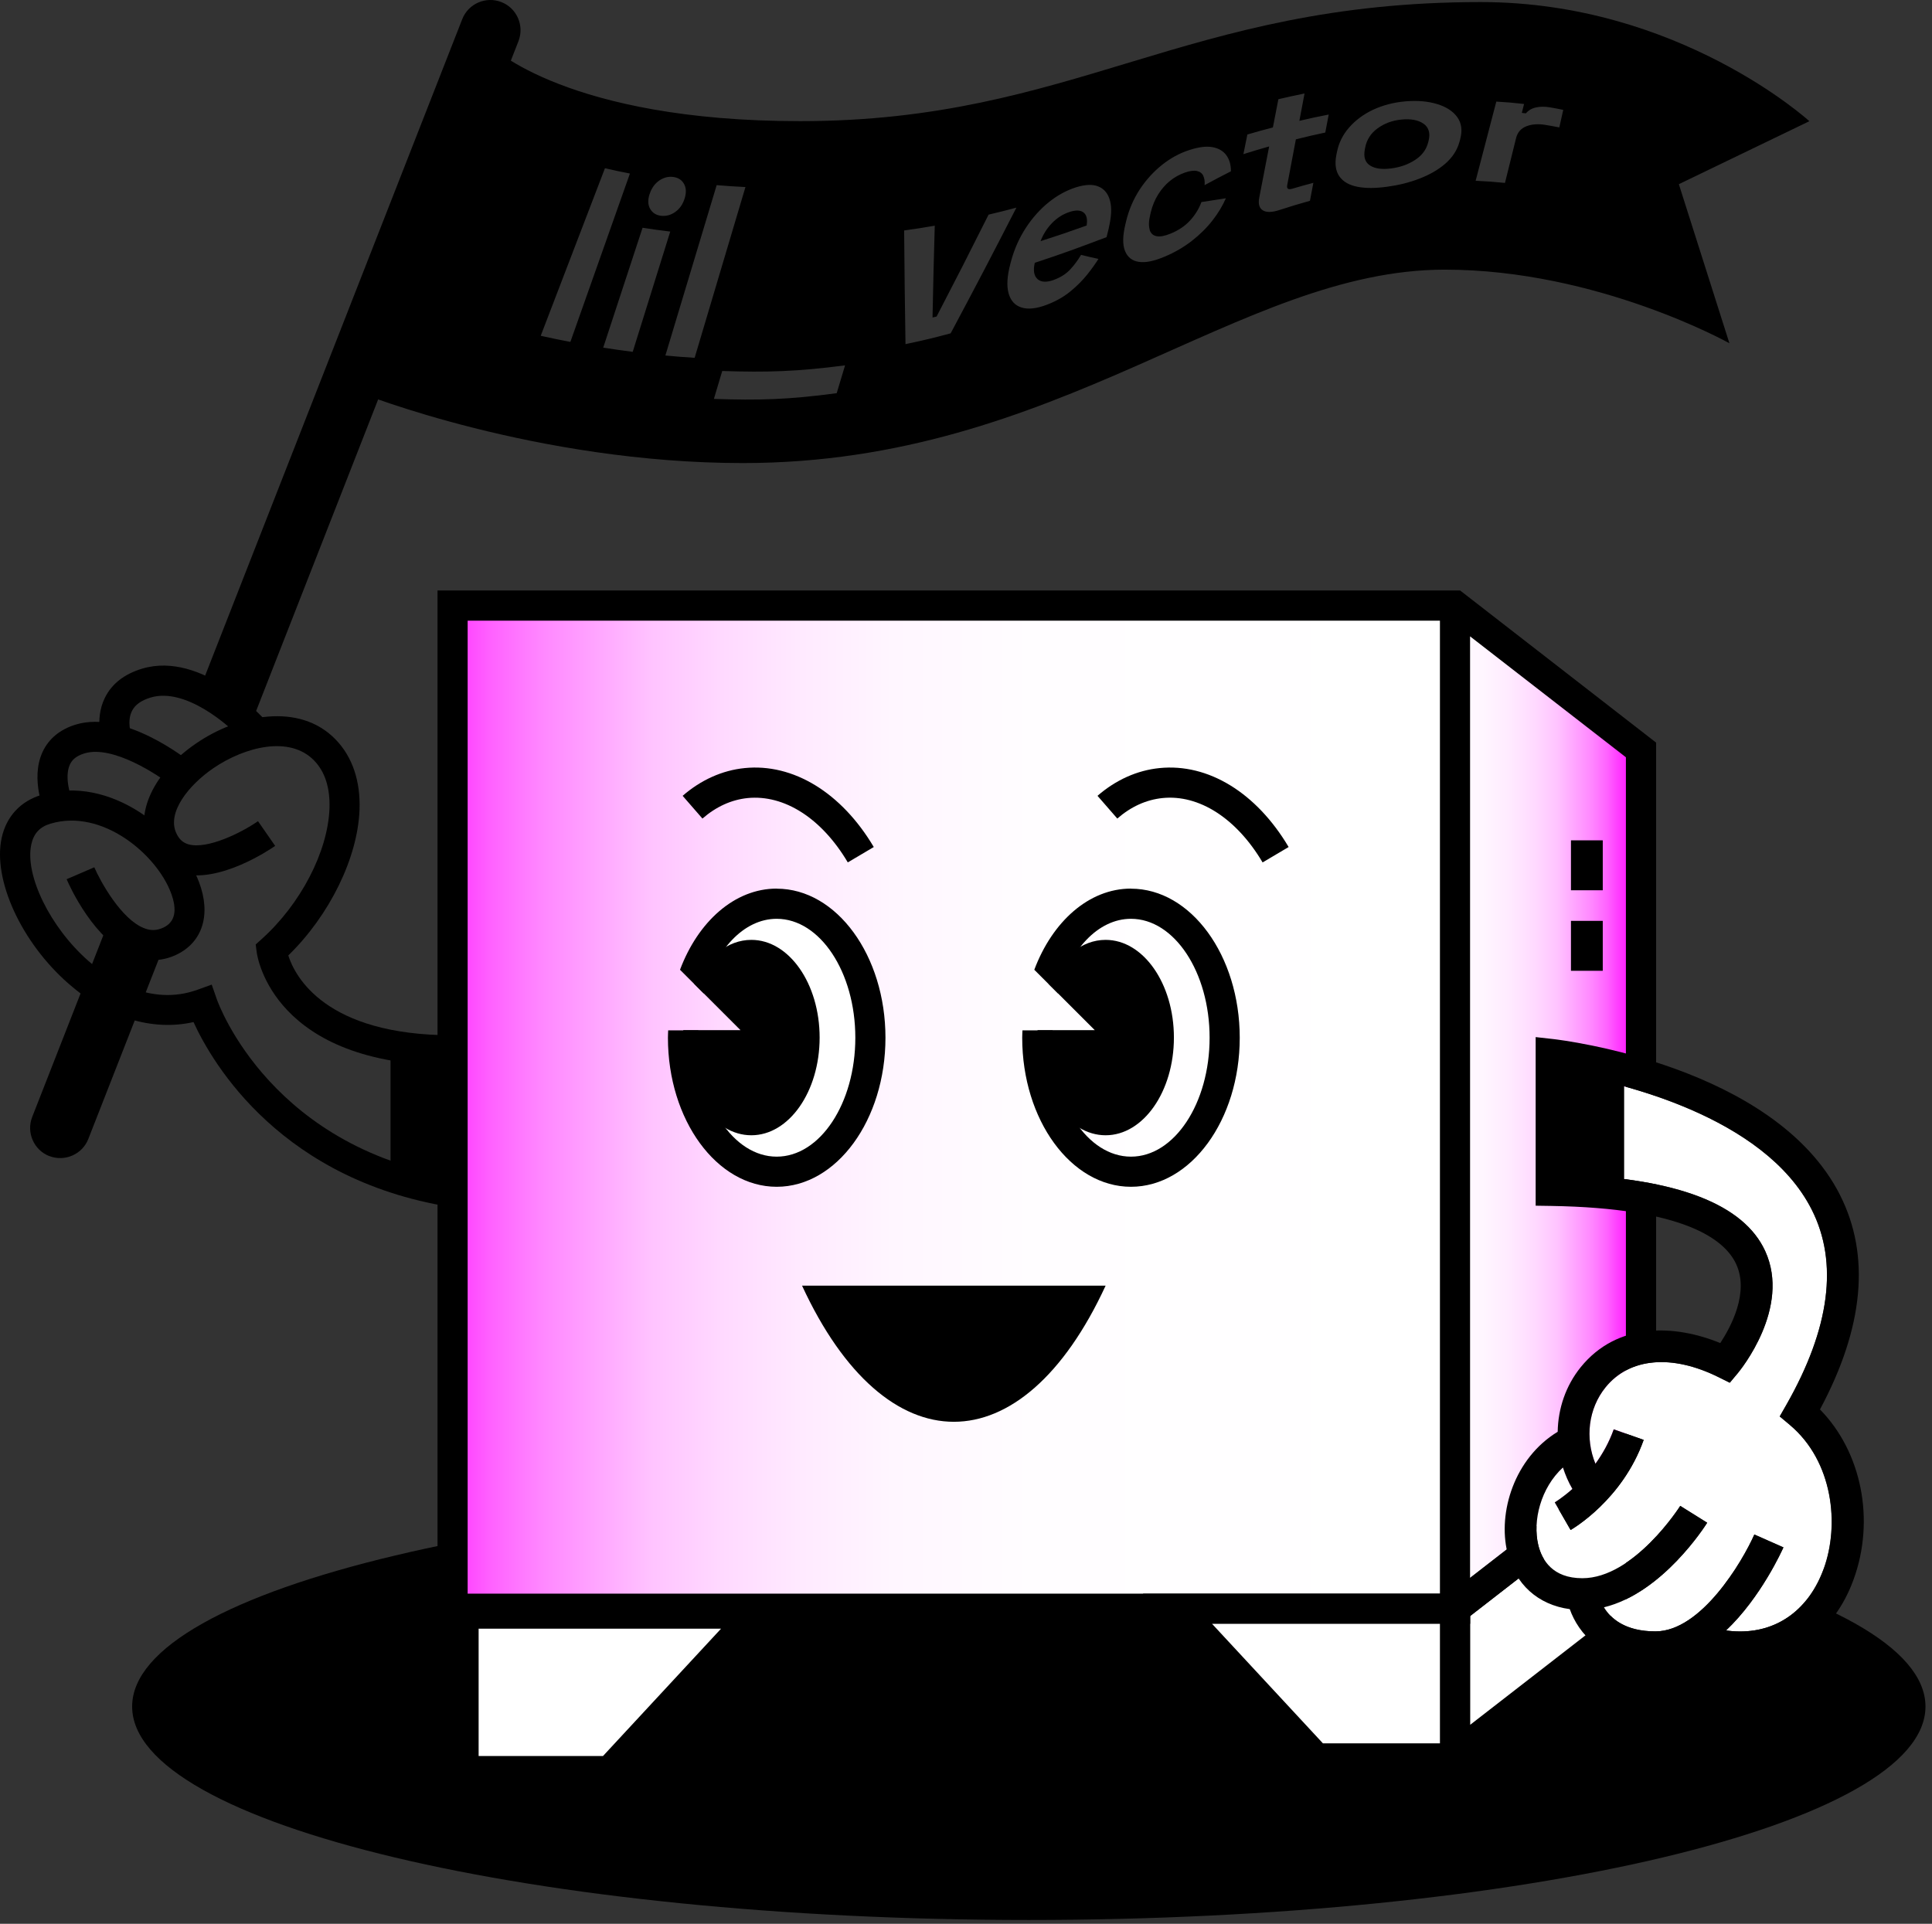 <svg width="243" height="242" viewBox="0 0 243 242" fill="none" xmlns="http://www.w3.org/2000/svg">
<rect x="0" y="0" width="243" height="242" fill="#333333" stroke="none"/>
<g clip-path="url(#clip0_2_58)">
<path d="M129.4 241.52C191.687 241.52 242.18 229.499 242.18 214.67C242.18 199.841 191.687 187.82 129.4 187.82C67.113 187.82 16.62 199.841 16.62 214.67C16.62 229.499 67.113 241.52 129.4 241.52Z" fill="black"/>
<path d="M183.01 76.18H56.93V202.37H183.01V76.18Z" fill="url(#paint0_linear_2_58)"/>
<path d="M183.01 202.37L206.39 184.21V94.34L183.01 76.18V202.37Z" fill="url(#paint1_linear_2_58)"/>
<path d="M183.01 220.86L206.39 202.7V184.21L183.01 202.37V220.86Z" fill="white"/>
<path d="M181.11 224.73V201.44L208.29 180.34V203.63L181.11 224.73ZM184.9 203.29V216.98L204.5 201.77V188.08L184.9 203.29Z" fill="black"/>
<path d="M208.29 93.41L184.9 75.25L183.65 74.28H55.03V204.26H181.11V206.24L183.66 204.26H184.91V203.29L208.3 185.13V93.4L208.29 93.41ZM58.82 200.47V78.08H181.11V200.47H58.82ZM204.5 183.28L184.9 198.49V80.05L204.5 95.26V183.28Z" fill="black"/>
<path d="M183.01 202.37H148.1L165.55 221.19H183.01V202.37Z" fill="white"/>
<path d="M184.9 223.09H164.72L143.75 200.47H184.9V223.09ZM166.38 219.3H181.11V204.27H152.45L166.39 219.3H166.38Z" fill="black"/>
<path d="M100.88 161.73C111.42 184.56 128.52 184.56 139.06 161.73H100.88Z" fill="black"/>
<path d="M58.3 202.98H95.04L76.67 222.79H58.3V202.98Z" fill="white"/>
<path d="M77.5 224.69H56.41V201.09H99.39L77.5 224.69ZM60.2 220.9H75.84L90.69 204.88H60.2V220.9Z" fill="black"/>
<path d="M12.97 93.76C12.85 93.44 11.83 90.53 13.2 87.76C14.07 86.01 15.65 84.78 17.89 84.11C25.43 81.86 33.05 90.25 33.37 90.61L30.54 93.14C28.79 91.2 23.31 86.45 18.97 87.74C17.77 88.1 16.99 88.65 16.6 89.43C15.93 90.75 16.51 92.42 16.52 92.44L12.96 93.76H12.97Z" fill="black"/>
<path d="M5.8 102.67C5.59 102.21 3.78 98.05 5.34 94.62C6.11 92.93 7.58 91.72 9.59 91.13C15.63 89.35 23.26 95.32 24.11 96L21.73 98.95C19.85 97.43 14.18 93.72 10.66 94.76C9.4 95.13 8.99 95.75 8.79 96.18C8.06 97.76 8.88 100.26 9.25 101.09L5.8 102.66V102.67Z" fill="black"/>
<path d="M57.73 151.99C35.42 148.83 26.68 133.7 24.34 128.57C19.15 129.74 13.51 128.03 8.61 123.73C2.67 118.53 -0.93 110.65 0.21 105.4C0.8 102.7 2.59 100.77 5.25 99.98C13.92 97.39 22.61 104.61 25.02 110.93C26.59 115.04 25.48 118.56 22.14 120.12C20.43 120.92 18.59 120.99 16.82 120.32C11.88 118.45 8.72 111.4 8.38 110.6L11.86 109.1C12.62 110.86 15.25 115.67 18.17 116.78C18.99 117.09 19.75 117.06 20.54 116.69C22.02 116 22.34 114.52 21.49 112.28C19.65 107.45 12.84 101.68 6.36 103.61C5.01 104.01 4.24 104.84 3.94 106.21C3.09 110.08 6.32 116.67 11.13 120.89C13.71 123.15 18.92 126.63 24.82 124.51L26.63 123.86L27.26 125.67C27.53 126.45 34.27 144.85 58.29 148.25L57.76 152.01L57.73 151.99Z" fill="black"/>
<path d="M56.91 134.03C34.39 134.03 32.37 120.38 32.29 119.8L32.16 118.81L32.9 118.14C37.81 113.74 41.24 107.13 41.44 101.71C41.53 99.13 40.89 97.1 39.52 95.68C36.44 92.49 30.79 93.94 26.84 96.63C23.75 98.74 20.97 102.2 22.17 104.8C22.53 105.58 23.01 106.02 23.73 106.22C26.09 106.86 30.33 104.77 32.45 103.3L34.61 106.41C33.9 106.9 27.55 111.19 22.73 109.87C20.93 109.38 19.54 108.17 18.71 106.38C16.87 102.37 19.27 97.2 24.69 93.5C29.91 89.93 37.64 88.27 42.24 93.05C44.32 95.21 45.35 98.25 45.22 101.85C45 107.92 41.44 115.15 36.26 120.19C37.09 122.8 40.88 130.23 56.9 130.23H56.93V134.02H56.9L56.91 134.03Z" fill="black"/>
<path d="M6.2 145.43C4.25 144.67 3.29 142.46 4.05 140.51L13.97 115.17L21.03 117.94L11.11 143.27C10.35 145.22 8.14 146.18 6.19 145.42L6.2 145.43Z" fill="black"/>
<path d="M32.05 89.83L24.99 87.06L58.14 2.41C58.9 0.46 61.11 -0.5 63.06 0.26C65.01 1.02 65.97 3.23 65.21 5.18L32.06 89.83H32.05Z" fill="black"/>
<path d="M58.67 151.83L49.12 147.9V132.7L56.58 133.74L58.67 151.83Z" fill="black"/>
<path d="M98.27 113.46C93.92 113.46 90.19 117.76 88.6 123.87H95.03V133.56H87.98C88.9 141.4 93.15 147.33 98.26 147.33C104.04 147.33 108.73 139.75 108.73 130.39C108.73 121.03 104.04 113.45 98.26 113.45L98.27 113.46Z" fill="white"/>
<path d="M139.06 118.23C136.06 118.23 133.42 120.44 131.88 123.77L137.7 129.59H130.5C130.48 129.9 130.47 130.21 130.47 130.52C130.47 137.31 134.32 142.81 139.06 142.81C143.8 142.81 147.65 137.31 147.65 130.52C147.65 123.73 143.8 118.23 139.06 118.23Z" fill="black"/>
<path d="M142.25 111.78C136.95 111.78 132.36 115.94 130.09 121.99L133.08 124.98C134.54 119.48 138.1 115.58 142.25 115.58C147.7 115.58 152.14 122.29 152.14 130.54C152.14 138.79 147.71 145.5 142.25 145.5C136.79 145.5 132.36 138.79 132.36 130.54C132.36 130.22 132.38 129.92 132.39 129.61H128.6C128.59 129.92 128.57 130.23 128.57 130.54C128.57 140.88 134.71 149.29 142.25 149.29C149.79 149.29 155.93 140.88 155.93 130.54C155.93 120.2 149.79 111.79 142.25 111.79V111.78Z" fill="black"/>
<path d="M94.5 118.23C91.5 118.23 88.86 120.44 87.32 123.77L93.14 129.59H85.94C85.92 129.9 85.91 130.21 85.91 130.52C85.91 137.31 89.76 142.81 94.5 142.81C99.24 142.81 103.09 137.31 103.09 130.52C103.09 123.73 99.24 118.23 94.5 118.23Z" fill="black"/>
<path d="M97.69 111.78C92.39 111.78 87.8 115.94 85.53 121.99L88.52 124.98C89.98 119.48 93.54 115.58 97.69 115.58C103.14 115.58 107.58 122.29 107.58 130.54C107.58 138.79 103.15 145.5 97.69 145.5C92.23 145.5 87.8 138.79 87.8 130.54C87.8 130.22 87.82 129.92 87.83 129.61H84.04C84.03 129.92 84.01 130.23 84.01 130.54C84.01 140.88 90.15 149.29 97.69 149.29C105.23 149.29 111.37 140.88 111.37 130.54C111.37 120.2 105.23 111.79 97.69 111.79V111.78Z" fill="black"/>
<path d="M199.59 105.71V111.99" stroke="black" stroke-width="4" stroke-miterlimit="10"/>
<path d="M199.59 115.84V122.12" stroke="black" stroke-width="4" stroke-miterlimit="10"/>
<path d="M158.8 108.48C155.52 102.94 150.81 99.92 146.22 100.39C144.17 100.6 142.25 101.47 140.53 102.97L138.04 100.11C140.34 98.11 143.03 96.9 145.84 96.62C151.96 96 158.02 99.71 162.08 106.55L158.82 108.48H158.8Z" fill="black"/>
<path d="M106.63 108.48C103.35 102.94 98.65 99.94 94.04 100.39C91.99 100.6 90.08 101.47 88.35 102.97L85.86 100.11C88.16 98.11 90.85 96.9 93.66 96.62C99.77 96 105.84 99.71 109.9 106.55L106.64 108.48H106.63Z" fill="black"/>
<path d="M134.54 26.66C133.7 26.93 132.96 27.4 132.33 28.05C131.7 28.7 131.21 29.46 130.88 30.33C133.24 29.58 134.39 29.18 136.67 28.37C136.8 27.6 136.68 27.05 136.3 26.74C135.92 26.43 135.33 26.4 134.53 26.66H134.54Z" fill="black"/>
<path d="M227.57 15.24C227.57 15.24 211.16 0.26 186.25 0.26C148.89 0.26 135.27 15.24 100.64 15.24C71.38 15.24 61.85 5.88 61.85 5.88L45.41 49.45C45.41 49.45 67.41 58.25 93.45 58.25C133.27 58.25 155.76 33.92 181.73 33.92C200.96 33.92 217.52 43.18 217.52 43.18L211.16 23.17L227.57 15.25V15.24ZM81.72 24.38C81.96 23.65 82.36 23.1 82.92 22.71C83.48 22.33 84.06 22.18 84.67 22.26C85.3 22.34 85.75 22.63 86.03 23.13C86.31 23.63 86.34 24.24 86.11 24.97C85.88 25.7 85.49 26.27 84.92 26.67C84.36 27.07 83.75 27.22 83.11 27.14C82.49 27.06 82.04 26.75 81.76 26.25C81.48 25.74 81.47 25.12 81.71 24.39L81.72 24.38ZM68.01 42.24C71.24 33.81 72.86 29.59 76.09 21.16C77.32 21.45 77.95 21.58 79.23 21.83C76.23 30.3 74.73 34.54 71.74 43.01C70.25 42.73 69.51 42.57 68.01 42.24ZM75.87 43.73C77.85 37.7 78.84 34.68 80.82 28.65C82.2 28.86 82.89 28.96 84.3 29.13C82.41 35.18 81.47 38.21 79.58 44.26C78.1 44.07 77.36 43.96 75.87 43.73ZM83.69 44.72C86.27 36.15 87.56 31.86 90.14 23.29C91.57 23.41 92.29 23.45 93.76 23.53C91.2 32.12 89.92 36.42 87.37 45.01C85.9 44.92 85.17 44.86 83.69 44.72ZM105.24 49.46C99.14 50.28 95.41 50.37 89.79 50.18C90.21 48.78 90.42 48.08 90.84 46.67C96.49 46.85 100.23 46.75 106.29 45.96C105.87 47.36 105.66 48.06 105.24 49.45V49.46ZM113.89 43.29C113.8 37.67 113.77 34.8 113.72 28.99C115.29 28.78 116.06 28.65 117.57 28.39C117.44 33.06 117.38 35.38 117.29 39.94C117.49 39.89 117.6 39.87 117.8 39.82C120.48 34.66 121.79 32.09 124.34 27C125.76 26.66 126.46 26.49 127.84 26.12C124.63 32.37 122.98 35.54 119.57 41.93C117.35 42.53 116.21 42.8 113.89 43.29ZM139.47 28.66C139.36 29.13 139.3 29.36 139.18 29.83C135.64 31.17 133.85 31.84 130.15 33.06C129.93 34.03 130.05 34.71 130.5 35.11C130.96 35.51 131.63 35.54 132.52 35.22C133.42 34.89 134.13 34.43 134.66 33.84C135.19 33.26 135.62 32.66 135.97 32.06C136.85 32.28 137.29 32.38 138.16 32.57C137.81 33.13 137.35 33.78 136.77 34.51C136.19 35.24 135.48 35.96 134.64 36.65C133.8 37.34 132.8 37.91 131.63 38.35C130.36 38.83 129.3 38.94 128.48 38.68C127.65 38.42 127.11 37.82 126.85 36.88C126.6 35.94 126.67 34.71 127.08 33.19C127.12 33.05 127.14 32.98 127.17 32.84C127.58 31.32 128.2 29.93 129.03 28.66C129.86 27.39 130.82 26.32 131.91 25.44C133 24.56 134.15 23.94 135.35 23.56C136.54 23.19 137.48 23.16 138.2 23.48C138.92 23.79 139.39 24.39 139.62 25.27C139.85 26.15 139.79 27.27 139.46 28.66H139.47ZM144.59 28.9C144.74 29.36 145.03 29.63 145.47 29.71C145.9 29.8 146.52 29.68 147.2 29.4C148.22 28.99 149.05 28.43 149.69 27.73C150.33 27.03 150.8 26.26 151.11 25.42C152.34 25.23 152.95 25.13 154.19 24.94C153.78 25.87 153.23 26.8 152.51 27.72C151.8 28.64 150.93 29.5 149.92 30.29C148.91 31.08 147.75 31.76 146.45 32.3C145.13 32.85 144.09 33.07 143.24 32.94C142.4 32.82 141.82 32.36 141.5 31.57C141.18 30.78 141.2 29.65 141.55 28.2C141.59 28.05 141.6 27.97 141.64 27.82C141.99 26.37 142.57 25.03 143.36 23.82C144.16 22.61 145.1 21.58 146.17 20.73C147.24 19.88 148.37 19.27 149.57 18.88C150.76 18.49 151.73 18.37 152.5 18.51C153.27 18.65 153.85 18.99 154.24 19.52C154.63 20.05 154.83 20.73 154.82 21.55C153.49 22.23 152.83 22.57 151.51 23.29C151.55 22.82 151.49 22.43 151.34 22.11C151.19 21.79 150.92 21.59 150.54 21.51C150.16 21.43 149.64 21.49 149 21.72C148.35 21.95 147.72 22.3 147.15 22.76C146.58 23.22 146.09 23.79 145.67 24.46C145.25 25.13 144.94 25.88 144.74 26.71C144.71 26.82 144.7 26.87 144.68 26.97C144.48 27.79 144.46 28.44 144.61 28.89L144.59 28.9ZM166.7 16.67C165.2 16.99 164.46 17.16 162.99 17.53C162.55 19.84 162.34 20.99 161.9 23.3C161.82 23.75 162.03 23.89 162.54 23.74C163.59 23.43 164.12 23.28 165.19 23C165.02 23.9 164.93 24.36 164.76 25.26C163.2 25.7 162.43 25.93 160.89 26.43C159.99 26.72 159.31 26.74 158.85 26.47C158.39 26.19 158.23 25.66 158.38 24.88C158.88 22.3 159.13 21.01 159.63 18.42C158.32 18.79 157.67 18.99 156.39 19.39C156.59 18.4 156.69 17.9 156.89 16.92C158.16 16.55 158.8 16.37 160.1 16.03C160.38 14.61 160.51 13.9 160.79 12.48C162.09 12.18 162.74 12.03 164.08 11.76C163.82 13.14 163.69 13.83 163.43 15.2C164.88 14.86 165.62 14.7 167.12 14.41C166.95 15.31 166.86 15.76 166.69 16.67H166.7ZM183.66 17.51C183.63 17.64 183.61 17.7 183.57 17.83C183.28 18.9 182.67 19.82 181.77 20.6C180.87 21.38 179.78 21.99 178.51 22.48C177.24 22.97 175.89 23.3 174.46 23.49C173.03 23.69 171.8 23.7 170.76 23.5C169.72 23.3 168.96 22.88 168.48 22.21C168 21.54 167.86 20.64 168.08 19.5C168.11 19.36 168.12 19.29 168.15 19.16C168.37 18.02 168.87 16.98 169.67 16.06C170.47 15.14 171.47 14.39 172.69 13.81C173.92 13.24 175.27 12.88 176.77 12.75C178.27 12.62 179.61 12.74 180.76 13.09C181.91 13.44 182.77 14 183.3 14.75C183.83 15.5 183.95 16.42 183.66 17.49V17.51ZM196.14 16.03C195.43 15.89 195.07 15.83 194.36 15.71C193.44 15.56 192.65 15.62 191.97 15.89C191.29 16.16 190.87 16.65 190.69 17.36C190.13 19.62 189.85 20.75 189.29 23.01C187.8 22.86 187.06 22.81 185.6 22.74C186.64 18.76 187.16 16.76 188.2 12.78C189.59 12.86 190.29 12.92 191.69 13.08C191.58 13.53 191.52 13.75 191.41 14.2C191.61 14.22 191.72 14.24 191.92 14.26C192.23 13.89 192.64 13.64 193.17 13.52C193.7 13.4 194.28 13.39 194.92 13.5C195.6 13.62 195.94 13.68 196.62 13.82C196.42 14.71 196.32 15.16 196.12 16.05L196.14 16.03Z" fill="black"/>
<path d="M179.04 15.56C178.39 15.1 177.45 14.92 176.27 15.04C175.11 15.15 174.11 15.53 173.26 16.15C172.41 16.77 171.9 17.58 171.71 18.55C171.69 18.63 171.68 18.68 171.67 18.76C171.48 19.73 171.69 20.42 172.32 20.82C172.95 21.22 173.82 21.33 174.95 21.19C176.08 21.05 177.09 20.7 177.97 20.13C178.85 19.56 179.41 18.82 179.64 17.87C179.66 17.79 179.67 17.75 179.69 17.67C179.92 16.73 179.69 16.02 179.05 15.56H179.04Z" fill="black"/>
<path d="M225.12 179.25L223.84 178.18L224.67 176.73C230.17 167.09 231.24 158.81 227.86 152.15C221.87 140.33 203.54 136.16 197.15 135.04V147.76C210.95 148.25 219.31 151.48 222.01 157.37C225.29 164.54 218.84 172.4 218.57 172.73L217.56 173.94L216.15 173.24C210.26 170.32 204.94 170.79 201.94 174.51C199.76 177.2 199.35 180.92 200.66 184.13C201.55 182.91 202.37 181.47 202.96 179.8L206.73 181.13C204.07 188.64 197.81 192.31 197.54 192.46L195.54 188.99C195.54 188.99 196.51 188.41 197.76 187.3C197.26 186.43 196.87 185.53 196.57 184.6C193.77 187.18 192.74 191.33 193.47 194.35C193.93 196.26 195.27 198.53 199.01 198.53C205.54 198.53 211.27 189.52 211.33 189.43L214.72 191.55C214.47 191.95 209.11 200.39 201.73 202.19C202.58 203.59 204.39 205.22 208.21 205.22C213.98 205.22 219.15 196.42 220.65 193.03L224.31 194.65C224.14 195.03 221.49 200.92 217.09 205.1C217.63 205.18 218.22 205.23 218.87 205.23C223.72 205.23 227.54 202.36 229.37 197.35C231.38 191.82 230.57 183.83 225.11 179.25H225.12Z" fill="white"/>
<path d="M231.43 150.32C223.18 134.06 196.51 130.84 195.38 130.71L193.15 130.46V151.67L195.12 151.7C211.67 151.97 216.9 155.83 218.37 159.02C220.02 162.59 217.72 166.89 216.37 168.95C210.63 166.6 203.43 166.3 198.82 171.98C196.93 174.32 195.97 177.19 195.92 180.11C190.45 183.43 188.38 190.28 189.59 195.28C190.56 199.3 193.45 201.88 197.44 202.42C198.49 205.39 201.54 209.22 208.22 209.22C209.88 209.22 211.44 208.79 212.88 208.09C213.97 208.54 216.07 209.22 218.88 209.22C225.41 209.22 230.74 205.29 233.13 198.71C235.88 191.17 234.13 182.62 228.91 177.3C234.43 166.99 235.28 157.91 231.42 150.31L231.43 150.32ZM229.38 197.35C227.56 202.36 223.73 205.23 218.88 205.23C218.23 205.23 217.64 205.18 217.1 205.1C221.5 200.93 224.15 195.03 224.32 194.65L220.66 193.03C219.16 196.42 213.99 205.22 208.22 205.22C204.39 205.22 202.59 203.59 201.74 202.19C209.12 200.39 214.48 191.95 214.73 191.55L211.34 189.43C211.28 189.52 205.55 198.53 199.02 198.53C195.28 198.53 193.94 196.25 193.48 194.35C192.75 191.32 193.78 187.17 196.58 184.6C196.88 185.53 197.27 186.44 197.77 187.3C196.52 188.41 195.57 188.97 195.55 188.99L197.55 192.46C197.82 192.31 204.08 188.65 206.74 181.13L202.97 179.8C202.38 181.47 201.55 182.91 200.67 184.13C199.35 180.92 199.77 177.2 201.95 174.51C204.96 170.8 210.28 170.32 216.16 173.24L217.57 173.94L218.58 172.73C218.86 172.4 225.31 164.53 222.02 157.37C219.32 151.48 210.96 148.25 197.16 147.76V135.04C203.56 136.16 221.88 140.33 227.87 152.15C231.25 158.82 230.17 167.09 224.68 176.73L223.85 178.18L225.13 179.25C230.58 183.83 231.4 191.83 229.39 197.35H229.38Z" fill="black"/>
<path d="M204.28 151.3H194.89V132.7L204.28 134.28V151.3Z" fill="black"/>
</g>
<defs>
<linearGradient id="paint0_linear_2_58" x1="50.45" y1="139.27" x2="176.53" y2="139.27" gradientUnits="userSpaceOnUse">
<stop stop-color="#FF09FF"/>
<stop offset="0.05" stop-color="#FF37FF"/>
<stop offset="0.09" stop-color="#FF62FF"/>
<stop offset="0.14" stop-color="#FF87FF"/>
<stop offset="0.2" stop-color="#FFA8FF"/>
<stop offset="0.25" stop-color="#FFC3FF"/>
<stop offset="0.32" stop-color="#FFD9FF"/>
<stop offset="0.4" stop-color="#FFEAFF"/>
<stop offset="0.49" stop-color="#FFF6FF"/>
<stop offset="0.63" stop-color="#FFFDFF"/>
<stop offset="1" stop-color="white"/>
</linearGradient>
<linearGradient id="paint1_linear_2_58" x1="205.702" y1="1.01909e-05" x2="166.421" y2="1.01909e-05" gradientUnits="userSpaceOnUse">
<stop stop-color="#FF09FF"/>
<stop offset="0.05" stop-color="#FF37FF"/>
<stop offset="0.09" stop-color="#FF62FF"/>
<stop offset="0.14" stop-color="#FF87FF"/>
<stop offset="0.2" stop-color="#FFA8FF"/>
<stop offset="0.25" stop-color="#FFC3FF"/>
<stop offset="0.32" stop-color="#FFD9FF"/>
<stop offset="0.4" stop-color="#FFEAFF"/>
<stop offset="0.49" stop-color="#FFF6FF"/>
<stop offset="0.63" stop-color="#FFFDFF"/>
<stop offset="1" stop-color="white"/>
</linearGradient>
<clipPath id="clip0_2_58">
<rect width="242.18" height="241.52" fill="white"/>
</clipPath>
</defs>
</svg>
